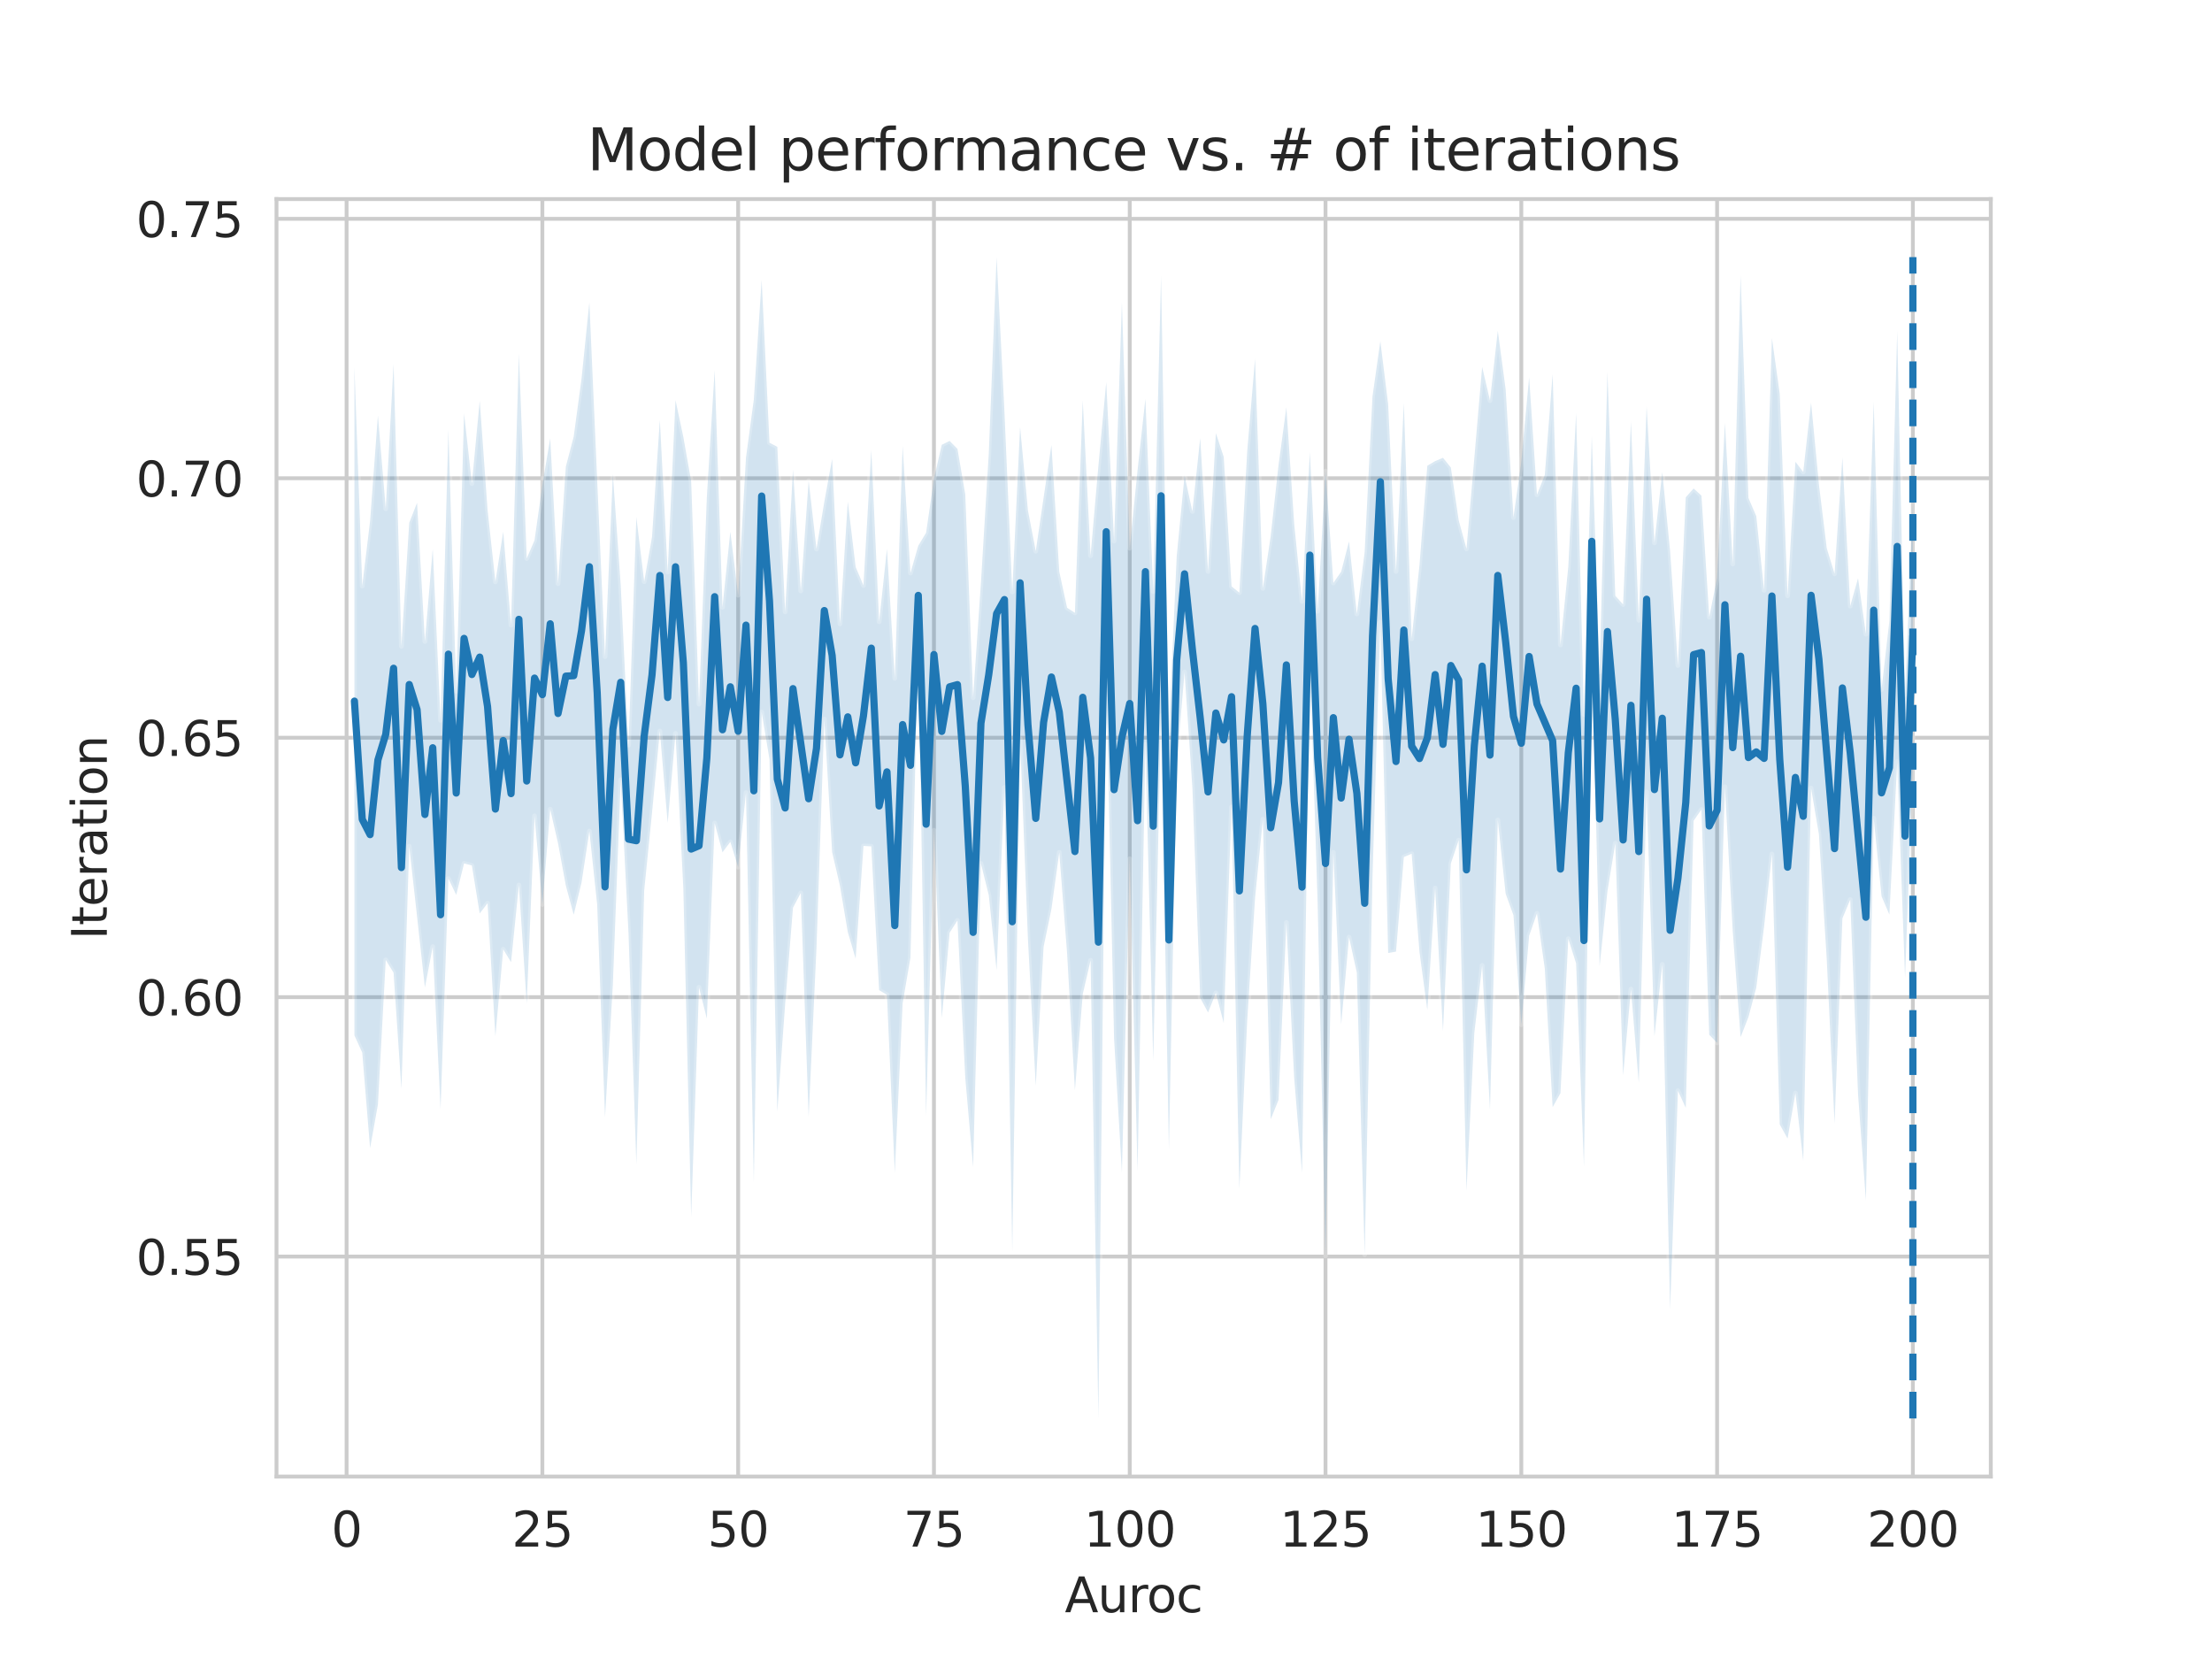 <?xml version="1.0" encoding="utf-8" standalone="no"?>
<!DOCTYPE svg PUBLIC "-//W3C//DTD SVG 1.1//EN"
  "http://www.w3.org/Graphics/SVG/1.1/DTD/svg11.dtd">
<svg height="345.6pt" version="1.1" viewBox="0 0 460.8 345.6" width="460.8pt" xmlns="http://www.w3.org/2000/svg" xmlns:xlink="http://www.w3.org/1999/xlink">
 <defs>
  <style type="text/css">*{stroke-linecap:butt;stroke-linejoin:round;}</style>
 </defs>
 <g id="figure_1">
  <g id="patch_1">
   <path d="M 0 345.6 
L 460.8 345.6 
L 460.8 0 
L 0 0 
z
" style="fill:#ffffff;"/>
  </g>
  <g id="axes_1">
   <g id="patch_2">
    <path d="M 57.6 307.584 
L 414.72 307.584 
L 414.72 41.472 
L 57.6 41.472 
z
" style="fill:#ffffff;"/>
   </g>
   <g id="matplotlib.axis_1">
    <g id="xtick_1">
     <g id="line2d_1">
      <path clip-path="url(#p8b032c3ac9)" d="M 72.201 307.584 
L 72.201 41.472 
" style="fill:none;stroke:#cccccc;stroke-linecap:round;stroke-width:0.8;"/>
     </g>
     <g id="text_1">
      <!-- 0 -->
      <g style="fill:#262626;" transform="translate(69.02 322.182)scale(0.1 -0.1)">
       <defs>
        <path d="M 2034 4250 
Q 1547 4250 1301 3770 
Q 1056 3291 1056 2328 
Q 1056 1369 1301 889 
Q 1547 409 2034 409 
Q 2525 409 2770 889 
Q 3016 1369 3016 2328 
Q 3016 3291 2770 3770 
Q 2525 4250 2034 4250 
z
M 2034 4750 
Q 2819 4750 3233 4129 
Q 3647 3509 3647 2328 
Q 3647 1150 3233 529 
Q 2819 -91 2034 -91 
Q 1250 -91 836 529 
Q 422 1150 422 2328 
Q 422 3509 836 4129 
Q 1250 4750 2034 4750 
z
" id="DejaVuSans-30" transform="scale(0.016)"/>
       </defs>
       <use xlink:href="#DejaVuSans-30"/>
      </g>
     </g>
    </g>
    <g id="xtick_2">
     <g id="line2d_2">
      <path clip-path="url(#p8b032c3ac9)" d="M 112.987 307.584 
L 112.987 41.472 
" style="fill:none;stroke:#cccccc;stroke-linecap:round;stroke-width:0.8;"/>
     </g>
     <g id="text_2">
      <!-- 25 -->
      <g style="fill:#262626;" transform="translate(106.625 322.182)scale(0.1 -0.1)">
       <defs>
        <path d="M 1228 531 
L 3431 531 
L 3431 0 
L 469 0 
L 469 531 
Q 828 903 1448 1529 
Q 2069 2156 2228 2338 
Q 2531 2678 2651 2914 
Q 2772 3150 2772 3378 
Q 2772 3750 2511 3984 
Q 2250 4219 1831 4219 
Q 1534 4219 1204 4116 
Q 875 4013 500 3803 
L 500 4441 
Q 881 4594 1212 4672 
Q 1544 4750 1819 4750 
Q 2544 4750 2975 4387 
Q 3406 4025 3406 3419 
Q 3406 3131 3298 2873 
Q 3191 2616 2906 2266 
Q 2828 2175 2409 1742 
Q 1991 1309 1228 531 
z
" id="DejaVuSans-32" transform="scale(0.016)"/>
        <path d="M 691 4666 
L 3169 4666 
L 3169 4134 
L 1269 4134 
L 1269 2991 
Q 1406 3038 1543 3061 
Q 1681 3084 1819 3084 
Q 2600 3084 3056 2656 
Q 3513 2228 3513 1497 
Q 3513 744 3044 326 
Q 2575 -91 1722 -91 
Q 1428 -91 1123 -41 
Q 819 9 494 109 
L 494 744 
Q 775 591 1075 516 
Q 1375 441 1709 441 
Q 2250 441 2565 725 
Q 2881 1009 2881 1497 
Q 2881 1984 2565 2268 
Q 2250 2553 1709 2553 
Q 1456 2553 1204 2497 
Q 953 2441 691 2322 
L 691 4666 
z
" id="DejaVuSans-35" transform="scale(0.016)"/>
       </defs>
       <use xlink:href="#DejaVuSans-32"/>
       <use x="63.623" xlink:href="#DejaVuSans-35"/>
      </g>
     </g>
    </g>
    <g id="xtick_3">
     <g id="line2d_3">
      <path clip-path="url(#p8b032c3ac9)" d="M 153.773 307.584 
L 153.773 41.472 
" style="fill:none;stroke:#cccccc;stroke-linecap:round;stroke-width:0.8;"/>
     </g>
     <g id="text_3">
      <!-- 50 -->
      <g style="fill:#262626;" transform="translate(147.41 322.182)scale(0.1 -0.1)">
       <use xlink:href="#DejaVuSans-35"/>
       <use x="63.623" xlink:href="#DejaVuSans-30"/>
      </g>
     </g>
    </g>
    <g id="xtick_4">
     <g id="line2d_4">
      <path clip-path="url(#p8b032c3ac9)" d="M 194.559 307.584 
L 194.559 41.472 
" style="fill:none;stroke:#cccccc;stroke-linecap:round;stroke-width:0.8;"/>
     </g>
     <g id="text_4">
      <!-- 75 -->
      <g style="fill:#262626;" transform="translate(188.196 322.182)scale(0.1 -0.1)">
       <defs>
        <path d="M 525 4666 
L 3525 4666 
L 3525 4397 
L 1831 0 
L 1172 0 
L 2766 4134 
L 525 4134 
L 525 4666 
z
" id="DejaVuSans-37" transform="scale(0.016)"/>
       </defs>
       <use xlink:href="#DejaVuSans-37"/>
       <use x="63.623" xlink:href="#DejaVuSans-35"/>
      </g>
     </g>
    </g>
    <g id="xtick_5">
     <g id="line2d_5">
      <path clip-path="url(#p8b032c3ac9)" d="M 235.344 307.584 
L 235.344 41.472 
" style="fill:none;stroke:#cccccc;stroke-linecap:round;stroke-width:0.8;"/>
     </g>
     <g id="text_5">
      <!-- 100 -->
      <g style="fill:#262626;" transform="translate(225.801 322.182)scale(0.1 -0.1)">
       <defs>
        <path d="M 794 531 
L 1825 531 
L 1825 4091 
L 703 3866 
L 703 4441 
L 1819 4666 
L 2450 4666 
L 2450 531 
L 3481 531 
L 3481 0 
L 794 0 
L 794 531 
z
" id="DejaVuSans-31" transform="scale(0.016)"/>
       </defs>
       <use xlink:href="#DejaVuSans-31"/>
       <use x="63.623" xlink:href="#DejaVuSans-30"/>
       <use x="127.246" xlink:href="#DejaVuSans-30"/>
      </g>
     </g>
    </g>
    <g id="xtick_6">
     <g id="line2d_6">
      <path clip-path="url(#p8b032c3ac9)" d="M 276.13 307.584 
L 276.13 41.472 
" style="fill:none;stroke:#cccccc;stroke-linecap:round;stroke-width:0.8;"/>
     </g>
     <g id="text_6">
      <!-- 125 -->
      <g style="fill:#262626;" transform="translate(266.586 322.182)scale(0.1 -0.1)">
       <use xlink:href="#DejaVuSans-31"/>
       <use x="63.623" xlink:href="#DejaVuSans-32"/>
       <use x="127.246" xlink:href="#DejaVuSans-35"/>
      </g>
     </g>
    </g>
    <g id="xtick_7">
     <g id="line2d_7">
      <path clip-path="url(#p8b032c3ac9)" d="M 316.916 307.584 
L 316.916 41.472 
" style="fill:none;stroke:#cccccc;stroke-linecap:round;stroke-width:0.8;"/>
     </g>
     <g id="text_7">
      <!-- 150 -->
      <g style="fill:#262626;" transform="translate(307.372 322.182)scale(0.1 -0.1)">
       <use xlink:href="#DejaVuSans-31"/>
       <use x="63.623" xlink:href="#DejaVuSans-35"/>
       <use x="127.246" xlink:href="#DejaVuSans-30"/>
      </g>
     </g>
    </g>
    <g id="xtick_8">
     <g id="line2d_8">
      <path clip-path="url(#p8b032c3ac9)" d="M 357.702 307.584 
L 357.702 41.472 
" style="fill:none;stroke:#cccccc;stroke-linecap:round;stroke-width:0.8;"/>
     </g>
     <g id="text_8">
      <!-- 175 -->
      <g style="fill:#262626;" transform="translate(348.158 322.182)scale(0.1 -0.1)">
       <use xlink:href="#DejaVuSans-31"/>
       <use x="63.623" xlink:href="#DejaVuSans-37"/>
       <use x="127.246" xlink:href="#DejaVuSans-35"/>
      </g>
     </g>
    </g>
    <g id="xtick_9">
     <g id="line2d_9">
      <path clip-path="url(#p8b032c3ac9)" d="M 398.487 307.584 
L 398.487 41.472 
" style="fill:none;stroke:#cccccc;stroke-linecap:round;stroke-width:0.8;"/>
     </g>
     <g id="text_9">
      <!-- 200 -->
      <g style="fill:#262626;" transform="translate(388.944 322.182)scale(0.1 -0.1)">
       <use xlink:href="#DejaVuSans-32"/>
       <use x="63.623" xlink:href="#DejaVuSans-30"/>
       <use x="127.246" xlink:href="#DejaVuSans-30"/>
      </g>
     </g>
    </g>
    <g id="text_10">
     <!-- Auroc -->
     <g style="fill:#262626;" transform="translate(221.819 335.861)scale(0.1 -0.1)">
      <defs>
       <path d="M 2188 4044 
L 1331 1722 
L 3047 1722 
L 2188 4044 
z
M 1831 4666 
L 2547 4666 
L 4325 0 
L 3669 0 
L 3244 1197 
L 1141 1197 
L 716 0 
L 50 0 
L 1831 4666 
z
" id="DejaVuSans-41" transform="scale(0.016)"/>
       <path d="M 544 1381 
L 544 3500 
L 1119 3500 
L 1119 1403 
Q 1119 906 1312 657 
Q 1506 409 1894 409 
Q 2359 409 2629 706 
Q 2900 1003 2900 1516 
L 2900 3500 
L 3475 3500 
L 3475 0 
L 2900 0 
L 2900 538 
Q 2691 219 2414 64 
Q 2138 -91 1772 -91 
Q 1169 -91 856 284 
Q 544 659 544 1381 
z
M 1991 3584 
L 1991 3584 
z
" id="DejaVuSans-75" transform="scale(0.016)"/>
       <path d="M 2631 2963 
Q 2534 3019 2420 3045 
Q 2306 3072 2169 3072 
Q 1681 3072 1420 2755 
Q 1159 2438 1159 1844 
L 1159 0 
L 581 0 
L 581 3500 
L 1159 3500 
L 1159 2956 
Q 1341 3275 1631 3429 
Q 1922 3584 2338 3584 
Q 2397 3584 2469 3576 
Q 2541 3569 2628 3553 
L 2631 2963 
z
" id="DejaVuSans-72" transform="scale(0.016)"/>
       <path d="M 1959 3097 
Q 1497 3097 1228 2736 
Q 959 2375 959 1747 
Q 959 1119 1226 758 
Q 1494 397 1959 397 
Q 2419 397 2687 759 
Q 2956 1122 2956 1747 
Q 2956 2369 2687 2733 
Q 2419 3097 1959 3097 
z
M 1959 3584 
Q 2709 3584 3137 3096 
Q 3566 2609 3566 1747 
Q 3566 888 3137 398 
Q 2709 -91 1959 -91 
Q 1206 -91 779 398 
Q 353 888 353 1747 
Q 353 2609 779 3096 
Q 1206 3584 1959 3584 
z
" id="DejaVuSans-6f" transform="scale(0.016)"/>
       <path d="M 3122 3366 
L 3122 2828 
Q 2878 2963 2633 3030 
Q 2388 3097 2138 3097 
Q 1578 3097 1268 2742 
Q 959 2388 959 1747 
Q 959 1106 1268 751 
Q 1578 397 2138 397 
Q 2388 397 2633 464 
Q 2878 531 3122 666 
L 3122 134 
Q 2881 22 2623 -34 
Q 2366 -91 2075 -91 
Q 1284 -91 818 406 
Q 353 903 353 1747 
Q 353 2603 823 3093 
Q 1294 3584 2113 3584 
Q 2378 3584 2631 3529 
Q 2884 3475 3122 3366 
z
" id="DejaVuSans-63" transform="scale(0.016)"/>
      </defs>
      <use xlink:href="#DejaVuSans-41"/>
      <use x="68.408" xlink:href="#DejaVuSans-75"/>
      <use x="131.787" xlink:href="#DejaVuSans-72"/>
      <use x="170.65" xlink:href="#DejaVuSans-6f"/>
      <use x="231.832" xlink:href="#DejaVuSans-63"/>
     </g>
    </g>
   </g>
   <g id="matplotlib.axis_2">
    <g id="ytick_1">
     <g id="line2d_10">
      <path clip-path="url(#p8b032c3ac9)" d="M 57.6 261.768 
L 414.72 261.768 
" style="fill:none;stroke:#cccccc;stroke-linecap:round;stroke-width:0.8;"/>
     </g>
     <g id="text_11">
      <!-- 0.55 -->
      <g style="fill:#262626;" transform="translate(28.334 265.567)scale(0.1 -0.1)">
       <defs>
        <path d="M 684 794 
L 1344 794 
L 1344 0 
L 684 0 
L 684 794 
z
" id="DejaVuSans-2e" transform="scale(0.016)"/>
       </defs>
       <use xlink:href="#DejaVuSans-30"/>
       <use x="63.623" xlink:href="#DejaVuSans-2e"/>
       <use x="95.41" xlink:href="#DejaVuSans-35"/>
       <use x="159.033" xlink:href="#DejaVuSans-35"/>
      </g>
     </g>
    </g>
    <g id="ytick_2">
     <g id="line2d_11">
      <path clip-path="url(#p8b032c3ac9)" d="M 57.6 207.722 
L 414.72 207.722 
" style="fill:none;stroke:#cccccc;stroke-linecap:round;stroke-width:0.8;"/>
     </g>
     <g id="text_12">
      <!-- 0.60 -->
      <g style="fill:#262626;" transform="translate(28.334 211.521)scale(0.1 -0.1)">
       <defs>
        <path d="M 2113 2584 
Q 1688 2584 1439 2293 
Q 1191 2003 1191 1497 
Q 1191 994 1439 701 
Q 1688 409 2113 409 
Q 2538 409 2786 701 
Q 3034 994 3034 1497 
Q 3034 2003 2786 2293 
Q 2538 2584 2113 2584 
z
M 3366 4563 
L 3366 3988 
Q 3128 4100 2886 4159 
Q 2644 4219 2406 4219 
Q 1781 4219 1451 3797 
Q 1122 3375 1075 2522 
Q 1259 2794 1537 2939 
Q 1816 3084 2150 3084 
Q 2853 3084 3261 2657 
Q 3669 2231 3669 1497 
Q 3669 778 3244 343 
Q 2819 -91 2113 -91 
Q 1303 -91 875 529 
Q 447 1150 447 2328 
Q 447 3434 972 4092 
Q 1497 4750 2381 4750 
Q 2619 4750 2861 4703 
Q 3103 4656 3366 4563 
z
" id="DejaVuSans-36" transform="scale(0.016)"/>
       </defs>
       <use xlink:href="#DejaVuSans-30"/>
       <use x="63.623" xlink:href="#DejaVuSans-2e"/>
       <use x="95.41" xlink:href="#DejaVuSans-36"/>
       <use x="159.033" xlink:href="#DejaVuSans-30"/>
      </g>
     </g>
    </g>
    <g id="ytick_3">
     <g id="line2d_12">
      <path clip-path="url(#p8b032c3ac9)" d="M 57.6 153.676 
L 414.72 153.676 
" style="fill:none;stroke:#cccccc;stroke-linecap:round;stroke-width:0.8;"/>
     </g>
     <g id="text_13">
      <!-- 0.65 -->
      <g style="fill:#262626;" transform="translate(28.334 157.475)scale(0.1 -0.1)">
       <use xlink:href="#DejaVuSans-30"/>
       <use x="63.623" xlink:href="#DejaVuSans-2e"/>
       <use x="95.41" xlink:href="#DejaVuSans-36"/>
       <use x="159.033" xlink:href="#DejaVuSans-35"/>
      </g>
     </g>
    </g>
    <g id="ytick_4">
     <g id="line2d_13">
      <path clip-path="url(#p8b032c3ac9)" d="M 57.6 99.63 
L 414.72 99.63 
" style="fill:none;stroke:#cccccc;stroke-linecap:round;stroke-width:0.8;"/>
     </g>
     <g id="text_14">
      <!-- 0.70 -->
      <g style="fill:#262626;" transform="translate(28.334 103.43)scale(0.1 -0.1)">
       <use xlink:href="#DejaVuSans-30"/>
       <use x="63.623" xlink:href="#DejaVuSans-2e"/>
       <use x="95.41" xlink:href="#DejaVuSans-37"/>
       <use x="159.033" xlink:href="#DejaVuSans-30"/>
      </g>
     </g>
    </g>
    <g id="ytick_5">
     <g id="line2d_14">
      <path clip-path="url(#p8b032c3ac9)" d="M 57.6 45.585 
L 414.72 45.585 
" style="fill:none;stroke:#cccccc;stroke-linecap:round;stroke-width:0.8;"/>
     </g>
     <g id="text_15">
      <!-- 0.75 -->
      <g style="fill:#262626;" transform="translate(28.334 49.384)scale(0.1 -0.1)">
       <use xlink:href="#DejaVuSans-30"/>
       <use x="63.623" xlink:href="#DejaVuSans-2e"/>
       <use x="95.41" xlink:href="#DejaVuSans-37"/>
       <use x="159.033" xlink:href="#DejaVuSans-35"/>
      </g>
     </g>
    </g>
    <g id="text_16">
     <!-- Iteration -->
     <g style="fill:#262626;" transform="translate(22.255 195.737)rotate(-90)scale(0.1 -0.1)">
      <defs>
       <path d="M 628 4666 
L 1259 4666 
L 1259 0 
L 628 0 
L 628 4666 
z
" id="DejaVuSans-49" transform="scale(0.016)"/>
       <path d="M 1172 4494 
L 1172 3500 
L 2356 3500 
L 2356 3053 
L 1172 3053 
L 1172 1153 
Q 1172 725 1289 603 
Q 1406 481 1766 481 
L 2356 481 
L 2356 0 
L 1766 0 
Q 1100 0 847 248 
Q 594 497 594 1153 
L 594 3053 
L 172 3053 
L 172 3500 
L 594 3500 
L 594 4494 
L 1172 4494 
z
" id="DejaVuSans-74" transform="scale(0.016)"/>
       <path d="M 3597 1894 
L 3597 1613 
L 953 1613 
Q 991 1019 1311 708 
Q 1631 397 2203 397 
Q 2534 397 2845 478 
Q 3156 559 3463 722 
L 3463 178 
Q 3153 47 2828 -22 
Q 2503 -91 2169 -91 
Q 1331 -91 842 396 
Q 353 884 353 1716 
Q 353 2575 817 3079 
Q 1281 3584 2069 3584 
Q 2775 3584 3186 3129 
Q 3597 2675 3597 1894 
z
M 3022 2063 
Q 3016 2534 2758 2815 
Q 2500 3097 2075 3097 
Q 1594 3097 1305 2825 
Q 1016 2553 972 2059 
L 3022 2063 
z
" id="DejaVuSans-65" transform="scale(0.016)"/>
       <path d="M 2194 1759 
Q 1497 1759 1228 1600 
Q 959 1441 959 1056 
Q 959 750 1161 570 
Q 1363 391 1709 391 
Q 2188 391 2477 730 
Q 2766 1069 2766 1631 
L 2766 1759 
L 2194 1759 
z
M 3341 1997 
L 3341 0 
L 2766 0 
L 2766 531 
Q 2569 213 2275 61 
Q 1981 -91 1556 -91 
Q 1019 -91 701 211 
Q 384 513 384 1019 
Q 384 1609 779 1909 
Q 1175 2209 1959 2209 
L 2766 2209 
L 2766 2266 
Q 2766 2663 2505 2880 
Q 2244 3097 1772 3097 
Q 1472 3097 1187 3025 
Q 903 2953 641 2809 
L 641 3341 
Q 956 3463 1253 3523 
Q 1550 3584 1831 3584 
Q 2591 3584 2966 3190 
Q 3341 2797 3341 1997 
z
" id="DejaVuSans-61" transform="scale(0.016)"/>
       <path d="M 603 3500 
L 1178 3500 
L 1178 0 
L 603 0 
L 603 3500 
z
M 603 4863 
L 1178 4863 
L 1178 4134 
L 603 4134 
L 603 4863 
z
" id="DejaVuSans-69" transform="scale(0.016)"/>
       <path d="M 3513 2113 
L 3513 0 
L 2938 0 
L 2938 2094 
Q 2938 2591 2744 2837 
Q 2550 3084 2163 3084 
Q 1697 3084 1428 2787 
Q 1159 2491 1159 1978 
L 1159 0 
L 581 0 
L 581 3500 
L 1159 3500 
L 1159 2956 
Q 1366 3272 1645 3428 
Q 1925 3584 2291 3584 
Q 2894 3584 3203 3211 
Q 3513 2838 3513 2113 
z
" id="DejaVuSans-6e" transform="scale(0.016)"/>
      </defs>
      <use xlink:href="#DejaVuSans-49"/>
      <use x="29.492" xlink:href="#DejaVuSans-74"/>
      <use x="68.701" xlink:href="#DejaVuSans-65"/>
      <use x="130.225" xlink:href="#DejaVuSans-72"/>
      <use x="171.338" xlink:href="#DejaVuSans-61"/>
      <use x="232.617" xlink:href="#DejaVuSans-74"/>
      <use x="271.826" xlink:href="#DejaVuSans-69"/>
      <use x="299.609" xlink:href="#DejaVuSans-6f"/>
      <use x="360.791" xlink:href="#DejaVuSans-6e"/>
     </g>
    </g>
   </g>
   <g id="PolyCollection_1">
    <defs>
     <path d="M 73.833 -269.183 
L 73.833 -129.907 
L 75.464 -126.328 
L 77.096 -106.431 
L 78.727 -115.508 
L 80.358 -145.63 
L 81.99 -142.971 
L 83.621 -118.782 
L 85.253 -169.309 
L 86.884 -154.678 
L 88.516 -139.887 
L 90.147 -148.393 
L 91.778 -114.543 
L 93.41 -162.573 
L 95.041 -159.182 
L 96.673 -165.741 
L 98.304 -165.306 
L 99.936 -155.316 
L 101.567 -157.444 
L 103.198 -129.722 
L 104.83 -147.849 
L 106.461 -145.166 
L 108.093 -161.231 
L 109.724 -136.544 
L 111.356 -175.637 
L 112.987 -157.203 
L 114.618 -177.032 
L 116.25 -169.939 
L 117.881 -161.087 
L 119.513 -155.051 
L 121.144 -161.766 
L 122.776 -172.461 
L 124.407 -157.124 
L 126.038 -112.866 
L 127.67 -140.568 
L 129.301 -183.148 
L 130.933 -151.205 
L 132.564 -103.068 
L 134.196 -160.102 
L 135.827 -176.301 
L 137.458 -193.309 
L 139.09 -174.157 
L 140.721 -192.82 
L 142.353 -160.556 
L 143.984 -92.121 
L 145.616 -139.917 
L 147.247 -133.416 
L 148.879 -174.141 
L 150.51 -168.054 
L 152.141 -170.227 
L 153.773 -164.963 
L 155.404 -180.473 
L 157.036 -99.351 
L 158.667 -197.258 
L 160.299 -187.45 
L 161.93 -114.069 
L 163.561 -136.436 
L 165.193 -156.519 
L 166.824 -159.594 
L 168.456 -112.975 
L 170.087 -148.176 
L 171.719 -195.782 
L 173.35 -168.092 
L 174.981 -161.07 
L 176.613 -151.437 
L 178.244 -145.908 
L 179.876 -169.374 
L 181.507 -169.293 
L 183.139 -139.33 
L 184.77 -138.362 
L 186.401 -101.278 
L 188.033 -136.621 
L 189.664 -146.126 
L 191.296 -211.222 
L 192.927 -113.181 
L 194.559 -172.644 
L 196.19 -133.527 
L 197.821 -151.3 
L 199.453 -153.862 
L 201.084 -121.096 
L 202.716 -102.494 
L 204.347 -165.726 
L 205.979 -159.137 
L 207.61 -143.5 
L 209.241 -181.539 
L 210.873 -84.88 
L 212.504 -191.72 
L 214.136 -150.043 
L 215.767 -119.459 
L 217.399 -148.354 
L 219.03 -156.228 
L 220.661 -168.017 
L 222.293 -147.068 
L 223.924 -118.481 
L 225.556 -138.495 
L 227.187 -145.556 
L 228.819 -50.112 
L 230.45 -203.692 
L 232.081 -129.306 
L 233.713 -101.355 
L 235.344 -166.7 
L 236.976 -101.636 
L 238.607 -190.514 
L 240.239 -124.582 
L 241.87 -196.469 
L 243.501 -106.169 
L 245.133 -186.499 
L 246.764 -205.594 
L 248.396 -181.55 
L 250.027 -137.726 
L 251.659 -134.688 
L 253.29 -138.764 
L 254.921 -132.498 
L 256.553 -177.476 
L 258.184 -97.893 
L 259.816 -133.05 
L 261.447 -158.503 
L 263.079 -174.937 
L 264.71 -112.431 
L 266.341 -116.467 
L 267.973 -153.424 
L 269.604 -121.018 
L 271.236 -101.272 
L 272.867 -208.538 
L 274.499 -157.127 
L 276.13 -83.986 
L 277.761 -168.031 
L 279.393 -132.198 
L 281.024 -150.384 
L 282.656 -142.98 
L 284.287 -84.224 
L 285.919 -163.11 
L 287.55 -215.977 
L 289.181 -147.076 
L 290.813 -147.365 
L 292.444 -167.068 
L 294.076 -167.746 
L 295.707 -147.286 
L 297.339 -135.213 
L 298.97 -160.6 
L 300.601 -130.849 
L 302.233 -165.706 
L 303.864 -170.576 
L 305.496 -97.526 
L 307.127 -130.395 
L 308.759 -144.48 
L 310.39 -114.443 
L 312.021 -174.767 
L 313.653 -159.434 
L 315.284 -154.938 
L 316.916 -132.137 
L 318.547 -150.696 
L 320.179 -155.336 
L 321.81 -143.841 
L 323.441 -114.961 
L 325.073 -117.87 
L 326.704 -150.037 
L 328.336 -144.915 
L 329.967 -102.559 
L 331.599 -210.889 
L 333.23 -144.347 
L 334.862 -159.944 
L 336.493 -169.942 
L 338.124 -121.579 
L 339.756 -139.554 
L 341.387 -120.014 
L 343.019 -180.6 
L 344.65 -129.721 
L 346.282 -144.697 
L 347.913 -72.82 
L 349.544 -118.371 
L 351.176 -114.831 
L 352.807 -174.614 
L 354.439 -176.97 
L 356.07 -130.036 
L 357.702 -128.355 
L 359.333 -181.698 
L 360.964 -151.606 
L 362.596 -129.558 
L 364.227 -133.715 
L 365.859 -139.851 
L 367.49 -152.591 
L 369.122 -167.682 
L 370.753 -111.363 
L 372.384 -108.424 
L 374.016 -117.896 
L 375.647 -103.828 
L 377.279 -181.428 
L 378.91 -171.837 
L 380.542 -145.87 
L 382.173 -111.568 
L 383.804 -154.28 
L 385.436 -158.199 
L 387.067 -117.613 
L 388.699 -95.55 
L 390.33 -175.14 
L 391.962 -158.889 
L 393.593 -155.082 
L 395.224 -186.894 
L 396.856 -141.927 
L 398.487 -185.696 
L 398.487 -240.628 
L 398.487 -240.628 
L 396.856 -200.92 
L 395.224 -276.639 
L 393.593 -216.254 
L 391.962 -201.985 
L 390.33 -261.851 
L 388.699 -213.504 
L 387.067 -225.127 
L 385.436 -219.353 
L 383.804 -250.29 
L 382.173 -226.066 
L 380.542 -231.397 
L 378.91 -244.709 
L 377.279 -261.743 
L 375.647 -247.28 
L 374.016 -249.392 
L 372.384 -221.486 
L 370.753 -263.532 
L 369.122 -275.191 
L 367.49 -222.638 
L 365.859 -238.082 
L 364.227 -241.866 
L 362.596 -288.227 
L 360.964 -228.105 
L 359.333 -257.532 
L 357.702 -225.241 
L 356.07 -217.038 
L 354.439 -242.358 
L 352.807 -243.837 
L 351.176 -241.997 
L 349.544 -206.964 
L 347.913 -230.781 
L 346.282 -247.258 
L 344.65 -232.514 
L 343.019 -260.931 
L 341.387 -216.397 
L 339.756 -257.783 
L 338.124 -219.676 
L 336.493 -221.493 
L 334.862 -268.116 
L 333.23 -205.666 
L 331.599 -254.77 
L 329.967 -196.775 
L 328.336 -259.545 
L 326.704 -227.537 
L 325.073 -211.252 
L 323.441 -267.686 
L 321.81 -246.647 
L 320.179 -242.541 
L 318.547 -266.989 
L 316.916 -249.394 
L 315.284 -237.782 
L 313.653 -264.481 
L 312.021 -276.683 
L 310.39 -262.159 
L 308.759 -269.159 
L 307.127 -250.135 
L 305.496 -231.262 
L 303.864 -237.254 
L 302.233 -248.218 
L 300.601 -250.229 
L 298.97 -249.544 
L 297.339 -248.58 
L 295.707 -227.876 
L 294.076 -212.555 
L 292.444 -261.641 
L 290.813 -226.563 
L 289.181 -261.308 
L 287.55 -274.511 
L 285.919 -263.025 
L 284.287 -230.632 
L 282.656 -217.701 
L 281.024 -232.815 
L 279.393 -226.51 
L 277.761 -224.162 
L 276.13 -247.45 
L 274.499 -218.284 
L 272.867 -251.373 
L 271.236 -220.329 
L 269.604 -236.411 
L 267.973 -260.743 
L 266.341 -248.686 
L 264.71 -233.902 
L 263.079 -223.025 
L 261.447 -270.85 
L 259.816 -251.538 
L 258.184 -222.133 
L 256.553 -223.441 
L 254.921 -250.422 
L 253.29 -255.358 
L 251.659 -226.572 
L 250.027 -254.35 
L 248.396 -239.057 
L 246.764 -246.516 
L 245.133 -229.73 
L 243.501 -193.396 
L 241.87 -288.153 
L 240.239 -222.405 
L 238.607 -262.518 
L 236.976 -247.642 
L 235.344 -231.4 
L 233.713 -282.603 
L 232.081 -232.888 
L 230.45 -265.981 
L 228.819 -248.555 
L 227.187 -229.837 
L 225.556 -262.18 
L 223.924 -217.945 
L 222.293 -218.981 
L 220.661 -226.523 
L 219.03 -252.904 
L 217.399 -241.895 
L 215.767 -230.778 
L 214.136 -239.277 
L 212.504 -256.639 
L 210.873 -222.291 
L 209.241 -259.853 
L 207.61 -292.032 
L 205.979 -251.049 
L 204.347 -224.139 
L 202.716 -200.255 
L 201.084 -242.58 
L 199.453 -252.096 
L 197.821 -253.744 
L 196.19 -252.943 
L 194.559 -245.844 
L 192.927 -234.622 
L 191.296 -231.911 
L 189.664 -226.219 
L 188.033 -252.682 
L 186.401 -204.303 
L 184.77 -231.248 
L 183.139 -216.076 
L 181.507 -251.86 
L 179.876 -223.637 
L 178.244 -227.48 
L 176.613 -241.09 
L 174.981 -215.631 
L 173.35 -250.009 
L 171.719 -241.038 
L 170.087 -231.232 
L 168.456 -245.441 
L 166.824 -222.493 
L 165.193 -247.771 
L 163.561 -218.133 
L 161.93 -252.513 
L 160.299 -253.374 
L 158.667 -287.266 
L 157.036 -262.37 
L 155.404 -250.269 
L 153.773 -221.612 
L 152.141 -234.826 
L 150.51 -219.099 
L 148.879 -268.46 
L 147.247 -241.973 
L 145.616 -198.92 
L 143.984 -245.331 
L 142.353 -254.546 
L 140.721 -262.228 
L 139.09 -226.451 
L 137.458 -258.115 
L 135.827 -233.729 
L 134.196 -224.429 
L 132.564 -237.856 
L 130.933 -190.382 
L 129.301 -223.776 
L 127.67 -246.769 
L 126.038 -208.824 
L 124.407 -245.407 
L 122.776 -282.611 
L 121.144 -266.678 
L 119.513 -254.632 
L 117.881 -248.414 
L 116.25 -224.006 
L 114.618 -254.274 
L 112.987 -244.574 
L 111.356 -233.047 
L 109.724 -229.264 
L 108.093 -271.929 
L 106.461 -215.384 
L 104.83 -234.816 
L 103.198 -224.396 
L 101.567 -239.356 
L 99.936 -262.108 
L 98.304 -244.867 
L 96.673 -259.477 
L 95.041 -201.603 
L 93.41 -256.088 
L 91.778 -195.546 
L 90.147 -231.256 
L 88.516 -211.969 
L 86.884 -240.861 
L 85.253 -236.691 
L 83.621 -210.965 
L 81.99 -269.807 
L 80.358 -239.613 
L 78.727 -259.031 
L 77.096 -237.036 
L 75.464 -223.512 
L 73.833 -269.183 
z
" id="m2e081f9551" style="stroke:#ffffff;stroke-opacity:0.2;"/>
    </defs>
    <g clip-path="url(#p8b032c3ac9)">
     <use style="fill:#1f77b4;fill-opacity:0.2;stroke:#ffffff;stroke-opacity:0.2;" x="0" xlink:href="#m2e081f9551" y="345.6"/>
    </g>
   </g>
   <g id="LineCollection_1">
    <path clip-path="url(#p8b032c3ac9)" d="M 398.487 295.488 
L 398.487 53.568 
" style="fill:none;stroke:#1f77b4;stroke-dasharray:5.55,2.4;stroke-dashoffset:0;stroke-width:1.5;"/>
   </g>
   <g id="line2d_15">
    <path clip-path="url(#p8b032c3ac9)" d="M 73.833 146.055 
L 75.464 170.68 
L 77.096 173.866 
L 78.727 158.33 
L 80.358 152.979 
L 81.99 139.211 
L 83.621 180.726 
L 85.253 142.6 
L 86.884 147.83 
L 88.516 169.672 
L 90.147 155.775 
L 91.778 190.555 
L 93.41 136.27 
L 95.041 165.207 
L 96.673 132.991 
L 98.304 140.513 
L 99.936 136.888 
L 101.567 147.2 
L 103.198 168.541 
L 104.83 154.268 
L 106.461 165.325 
L 108.093 129.02 
L 109.724 162.696 
L 111.356 141.258 
L 112.987 144.711 
L 114.618 129.947 
L 116.25 148.628 
L 117.881 140.85 
L 119.513 140.758 
L 121.144 131.378 
L 122.776 118.064 
L 124.407 144.334 
L 126.038 184.755 
L 127.67 151.931 
L 129.301 142.138 
L 130.933 174.806 
L 132.564 175.138 
L 134.196 153.334 
L 135.827 140.585 
L 137.458 119.888 
L 139.09 145.296 
L 140.721 118.076 
L 142.353 138.049 
L 143.984 176.874 
L 145.616 176.182 
L 147.247 157.906 
L 148.879 124.299 
L 150.51 152.024 
L 152.141 143.074 
L 153.773 152.312 
L 155.404 130.229 
L 157.036 164.74 
L 158.667 103.338 
L 160.299 125.188 
L 161.93 162.309 
L 163.561 168.315 
L 165.193 143.455 
L 168.456 166.392 
L 170.087 155.896 
L 171.719 127.19 
L 173.35 136.55 
L 174.981 157.25 
L 176.613 149.336 
L 178.244 158.906 
L 179.876 149.095 
L 181.507 135.024 
L 183.139 167.897 
L 184.77 160.795 
L 186.401 192.81 
L 188.033 150.948 
L 189.664 159.427 
L 191.296 124.033 
L 192.927 171.698 
L 194.559 136.356 
L 196.19 152.365 
L 197.821 143.078 
L 199.453 142.621 
L 201.084 163.762 
L 202.716 194.225 
L 204.347 150.668 
L 205.979 140.507 
L 207.61 127.834 
L 209.241 124.904 
L 210.873 192.015 
L 212.504 121.421 
L 214.136 150.94 
L 215.767 170.482 
L 217.399 150.476 
L 219.03 141.034 
L 220.661 148.33 
L 223.924 177.387 
L 225.556 145.263 
L 227.187 157.904 
L 228.819 196.266 
L 230.45 110.764 
L 232.081 164.503 
L 233.713 153.621 
L 235.344 146.55 
L 236.976 170.961 
L 238.607 119.084 
L 240.239 172.107 
L 241.87 103.289 
L 243.501 195.817 
L 245.133 137.486 
L 246.764 119.545 
L 248.396 135.296 
L 250.027 149.562 
L 251.659 164.97 
L 253.29 148.539 
L 254.921 154.14 
L 256.553 145.141 
L 258.184 185.587 
L 259.816 153.306 
L 261.447 130.923 
L 263.079 146.619 
L 264.71 172.433 
L 266.341 163.023 
L 267.973 138.517 
L 269.604 166.885 
L 271.236 184.8 
L 272.867 115.645 
L 274.499 157.895 
L 276.13 179.882 
L 277.761 149.504 
L 279.393 166.246 
L 281.024 154.001 
L 282.656 165.259 
L 284.287 188.172 
L 285.919 132.532 
L 287.55 100.356 
L 289.181 141.408 
L 290.813 158.636 
L 292.444 131.245 
L 294.076 155.449 
L 295.707 158.019 
L 297.339 153.704 
L 298.97 140.528 
L 300.601 155.061 
L 302.233 138.638 
L 303.864 141.685 
L 305.496 181.206 
L 307.127 155.335 
L 308.759 138.781 
L 310.39 157.299 
L 312.021 119.875 
L 313.653 133.643 
L 315.284 149.24 
L 316.916 154.834 
L 318.547 136.758 
L 320.179 146.662 
L 323.441 154.276 
L 325.073 181.039 
L 326.704 156.813 
L 328.336 143.37 
L 329.967 195.933 
L 331.599 112.77 
L 333.23 170.594 
L 334.862 131.57 
L 336.493 149.883 
L 338.124 174.973 
L 339.756 146.931 
L 341.387 177.394 
L 343.019 124.834 
L 344.65 164.483 
L 346.282 149.623 
L 347.913 193.8 
L 349.544 182.933 
L 351.176 167.186 
L 352.807 136.375 
L 354.439 135.936 
L 356.07 172.063 
L 357.702 168.802 
L 359.333 125.985 
L 360.964 155.744 
L 362.596 136.708 
L 364.227 157.81 
L 365.859 156.634 
L 367.49 157.986 
L 369.122 124.163 
L 370.753 158.153 
L 372.384 180.645 
L 374.016 161.956 
L 375.647 170.046 
L 377.279 124.015 
L 378.91 137.327 
L 382.173 176.783 
L 383.804 143.315 
L 385.436 156.824 
L 388.699 191.073 
L 390.33 127.105 
L 391.962 165.163 
L 393.593 159.932 
L 395.224 113.833 
L 396.856 174.177 
L 398.487 132.438 
L 398.487 132.438 
" style="fill:none;stroke:#1f77b4;stroke-linecap:round;stroke-width:1.5;"/>
   </g>
   <g id="patch_3">
    <path d="M 57.6 307.584 
L 57.6 41.472 
" style="fill:none;stroke:#cccccc;stroke-linecap:square;stroke-linejoin:miter;stroke-width:0.8;"/>
   </g>
   <g id="patch_4">
    <path d="M 414.72 307.584 
L 414.72 41.472 
" style="fill:none;stroke:#cccccc;stroke-linecap:square;stroke-linejoin:miter;stroke-width:0.8;"/>
   </g>
   <g id="patch_5">
    <path d="M 57.6 307.584 
L 414.72 307.584 
" style="fill:none;stroke:#cccccc;stroke-linecap:square;stroke-linejoin:miter;stroke-width:0.8;"/>
   </g>
   <g id="patch_6">
    <path d="M 57.6 41.472 
L 414.72 41.472 
" style="fill:none;stroke:#cccccc;stroke-linecap:square;stroke-linejoin:miter;stroke-width:0.8;"/>
   </g>
   <g id="text_17">
    <!-- Model performance vs. # of iterations -->
    <g style="fill:#262626;" transform="translate(122.315 35.472)scale(0.12 -0.12)">
     <defs>
      <path d="M 628 4666 
L 1569 4666 
L 2759 1491 
L 3956 4666 
L 4897 4666 
L 4897 0 
L 4281 0 
L 4281 4097 
L 3078 897 
L 2444 897 
L 1241 4097 
L 1241 0 
L 628 0 
L 628 4666 
z
" id="DejaVuSans-4d" transform="scale(0.016)"/>
      <path d="M 2906 2969 
L 2906 4863 
L 3481 4863 
L 3481 0 
L 2906 0 
L 2906 525 
Q 2725 213 2448 61 
Q 2172 -91 1784 -91 
Q 1150 -91 751 415 
Q 353 922 353 1747 
Q 353 2572 751 3078 
Q 1150 3584 1784 3584 
Q 2172 3584 2448 3432 
Q 2725 3281 2906 2969 
z
M 947 1747 
Q 947 1113 1208 752 
Q 1469 391 1925 391 
Q 2381 391 2643 752 
Q 2906 1113 2906 1747 
Q 2906 2381 2643 2742 
Q 2381 3103 1925 3103 
Q 1469 3103 1208 2742 
Q 947 2381 947 1747 
z
" id="DejaVuSans-64" transform="scale(0.016)"/>
      <path d="M 603 4863 
L 1178 4863 
L 1178 0 
L 603 0 
L 603 4863 
z
" id="DejaVuSans-6c" transform="scale(0.016)"/>
      <path id="DejaVuSans-20" transform="scale(0.016)"/>
      <path d="M 1159 525 
L 1159 -1331 
L 581 -1331 
L 581 3500 
L 1159 3500 
L 1159 2969 
Q 1341 3281 1617 3432 
Q 1894 3584 2278 3584 
Q 2916 3584 3314 3078 
Q 3713 2572 3713 1747 
Q 3713 922 3314 415 
Q 2916 -91 2278 -91 
Q 1894 -91 1617 61 
Q 1341 213 1159 525 
z
M 3116 1747 
Q 3116 2381 2855 2742 
Q 2594 3103 2138 3103 
Q 1681 3103 1420 2742 
Q 1159 2381 1159 1747 
Q 1159 1113 1420 752 
Q 1681 391 2138 391 
Q 2594 391 2855 752 
Q 3116 1113 3116 1747 
z
" id="DejaVuSans-70" transform="scale(0.016)"/>
      <path d="M 2375 4863 
L 2375 4384 
L 1825 4384 
Q 1516 4384 1395 4259 
Q 1275 4134 1275 3809 
L 1275 3500 
L 2222 3500 
L 2222 3053 
L 1275 3053 
L 1275 0 
L 697 0 
L 697 3053 
L 147 3053 
L 147 3500 
L 697 3500 
L 697 3744 
Q 697 4328 969 4595 
Q 1241 4863 1831 4863 
L 2375 4863 
z
" id="DejaVuSans-66" transform="scale(0.016)"/>
      <path d="M 3328 2828 
Q 3544 3216 3844 3400 
Q 4144 3584 4550 3584 
Q 5097 3584 5394 3201 
Q 5691 2819 5691 2113 
L 5691 0 
L 5113 0 
L 5113 2094 
Q 5113 2597 4934 2840 
Q 4756 3084 4391 3084 
Q 3944 3084 3684 2787 
Q 3425 2491 3425 1978 
L 3425 0 
L 2847 0 
L 2847 2094 
Q 2847 2600 2669 2842 
Q 2491 3084 2119 3084 
Q 1678 3084 1418 2786 
Q 1159 2488 1159 1978 
L 1159 0 
L 581 0 
L 581 3500 
L 1159 3500 
L 1159 2956 
Q 1356 3278 1631 3431 
Q 1906 3584 2284 3584 
Q 2666 3584 2933 3390 
Q 3200 3197 3328 2828 
z
" id="DejaVuSans-6d" transform="scale(0.016)"/>
      <path d="M 191 3500 
L 800 3500 
L 1894 563 
L 2988 3500 
L 3597 3500 
L 2284 0 
L 1503 0 
L 191 3500 
z
" id="DejaVuSans-76" transform="scale(0.016)"/>
      <path d="M 2834 3397 
L 2834 2853 
Q 2591 2978 2328 3040 
Q 2066 3103 1784 3103 
Q 1356 3103 1142 2972 
Q 928 2841 928 2578 
Q 928 2378 1081 2264 
Q 1234 2150 1697 2047 
L 1894 2003 
Q 2506 1872 2764 1633 
Q 3022 1394 3022 966 
Q 3022 478 2636 193 
Q 2250 -91 1575 -91 
Q 1294 -91 989 -36 
Q 684 19 347 128 
L 347 722 
Q 666 556 975 473 
Q 1284 391 1588 391 
Q 1994 391 2212 530 
Q 2431 669 2431 922 
Q 2431 1156 2273 1281 
Q 2116 1406 1581 1522 
L 1381 1569 
Q 847 1681 609 1914 
Q 372 2147 372 2553 
Q 372 3047 722 3315 
Q 1072 3584 1716 3584 
Q 2034 3584 2315 3537 
Q 2597 3491 2834 3397 
z
" id="DejaVuSans-73" transform="scale(0.016)"/>
      <path d="M 3272 2816 
L 2363 2816 
L 2100 1772 
L 3016 1772 
L 3272 2816 
z
M 2803 4594 
L 2478 3297 
L 3391 3297 
L 3719 4594 
L 4219 4594 
L 3897 3297 
L 4872 3297 
L 4872 2816 
L 3775 2816 
L 3519 1772 
L 4513 1772 
L 4513 1294 
L 3397 1294 
L 3072 0 
L 2572 0 
L 2894 1294 
L 1978 1294 
L 1656 0 
L 1153 0 
L 1478 1294 
L 494 1294 
L 494 1772 
L 1594 1772 
L 1856 2816 
L 850 2816 
L 850 3297 
L 1978 3297 
L 2297 4594 
L 2803 4594 
z
" id="DejaVuSans-23" transform="scale(0.016)"/>
     </defs>
     <use xlink:href="#DejaVuSans-4d"/>
     <use x="86.279" xlink:href="#DejaVuSans-6f"/>
     <use x="147.461" xlink:href="#DejaVuSans-64"/>
     <use x="210.938" xlink:href="#DejaVuSans-65"/>
     <use x="272.461" xlink:href="#DejaVuSans-6c"/>
     <use x="300.244" xlink:href="#DejaVuSans-20"/>
     <use x="332.031" xlink:href="#DejaVuSans-70"/>
     <use x="395.508" xlink:href="#DejaVuSans-65"/>
     <use x="457.031" xlink:href="#DejaVuSans-72"/>
     <use x="498.145" xlink:href="#DejaVuSans-66"/>
     <use x="533.35" xlink:href="#DejaVuSans-6f"/>
     <use x="594.531" xlink:href="#DejaVuSans-72"/>
     <use x="633.895" xlink:href="#DejaVuSans-6d"/>
     <use x="731.307" xlink:href="#DejaVuSans-61"/>
     <use x="792.586" xlink:href="#DejaVuSans-6e"/>
     <use x="855.965" xlink:href="#DejaVuSans-63"/>
     <use x="910.945" xlink:href="#DejaVuSans-65"/>
     <use x="972.469" xlink:href="#DejaVuSans-20"/>
     <use x="1004.256" xlink:href="#DejaVuSans-76"/>
     <use x="1063.436" xlink:href="#DejaVuSans-73"/>
     <use x="1115.535" xlink:href="#DejaVuSans-2e"/>
     <use x="1147.322" xlink:href="#DejaVuSans-20"/>
     <use x="1179.109" xlink:href="#DejaVuSans-23"/>
     <use x="1262.898" xlink:href="#DejaVuSans-20"/>
     <use x="1294.686" xlink:href="#DejaVuSans-6f"/>
     <use x="1355.867" xlink:href="#DejaVuSans-66"/>
     <use x="1391.072" xlink:href="#DejaVuSans-20"/>
     <use x="1422.859" xlink:href="#DejaVuSans-69"/>
     <use x="1450.643" xlink:href="#DejaVuSans-74"/>
     <use x="1489.852" xlink:href="#DejaVuSans-65"/>
     <use x="1551.375" xlink:href="#DejaVuSans-72"/>
     <use x="1592.488" xlink:href="#DejaVuSans-61"/>
     <use x="1653.768" xlink:href="#DejaVuSans-74"/>
     <use x="1692.977" xlink:href="#DejaVuSans-69"/>
     <use x="1720.76" xlink:href="#DejaVuSans-6f"/>
     <use x="1781.941" xlink:href="#DejaVuSans-6e"/>
     <use x="1845.32" xlink:href="#DejaVuSans-73"/>
    </g>
   </g>
  </g>
 </g>
 <defs>
  <clipPath id="p8b032c3ac9">
   <rect height="266.112" width="357.12" x="57.6" y="41.472"/>
  </clipPath>
 </defs>
</svg>
